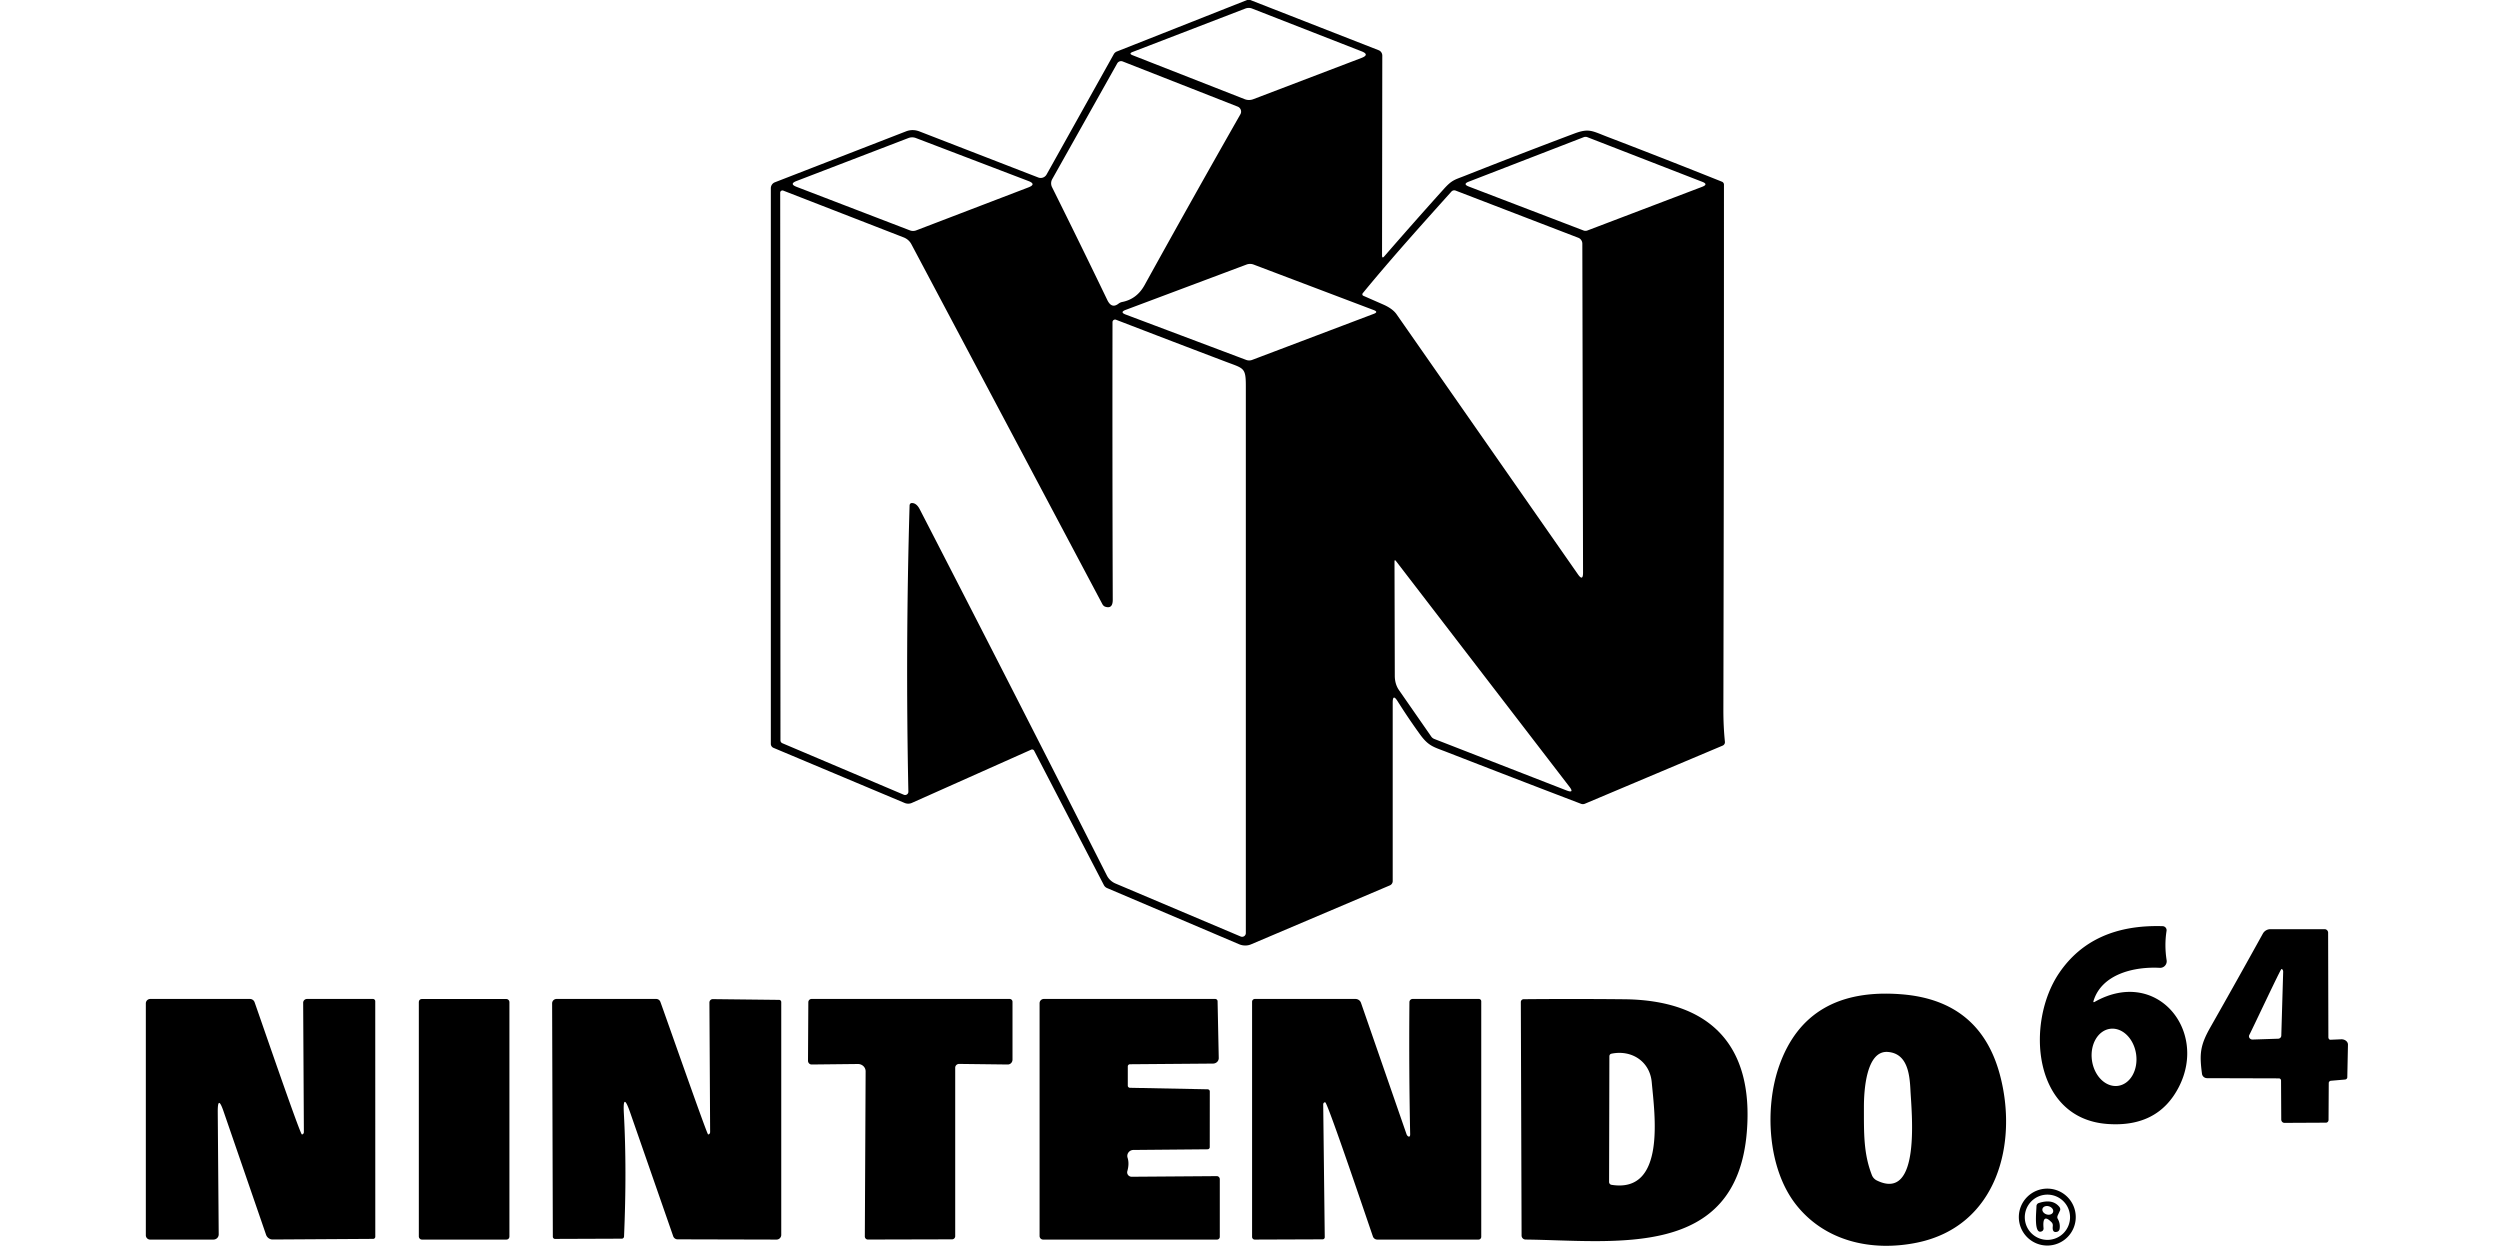 <?xml version="1.0" encoding="UTF-8" standalone="no"?>
<!DOCTYPE svg PUBLIC "-//W3C//DTD SVG 1.1//EN" "http://www.w3.org/Graphics/SVG/1.1/DTD/svg11.dtd">
<svg xmlns="http://www.w3.org/2000/svg" version="1.1" viewBox="0 0 600 300">
<path fill="#000000" d="
  M 299.31 0.00
  L 300.06 0.00
  L 330.87 12.05
  A 1.40 1.37 -79.6 0 1 331.75 13.35
  L 331.69 61.30
  Q 331.69 62.15 332.24 61.51
  Q 339.33 53.34 346.56 45.31
  C 348.51 43.16 349.17 43.14 351.49 42.22
  Q 364.61 37.03 377.81 32.06
  C 381.42 30.71 382.08 31.43 386.01 32.93
  Q 399.56 38.12 413.27 43.61
  A 0.76 0.75 10.9 0 1 413.75 44.31
  Q 413.75 107.50 413.61 170.50
  Q 413.61 174.39 413.98 178.04
  A 0.90 0.88 -14.7 0 1 413.43 178.95
  L 380.39 192.89
  A 1.31 1.25 -44.8 0 1 379.44 192.91
  Q 363.20 186.71 347.25 180.50
  C 344.07 179.26 342.86 179.11 340.77 176.21
  Q 337.97 172.34 335.41 168.27
  Q 334.25 166.43 334.25 168.60
  L 334.25 211.46
  A 1.12 1.12 78.5 0 1 333.57 212.49
  L 300.26 226.64
  A 3.75 3.58 44.0 0 1 297.39 226.62
  L 265.71 213.14
  A 1.54 1.53 87.0 0 1 264.94 212.44
  L 248.19 180.16
  A 0.55 0.55 -26.1 0 0 247.48 179.92
  L 218.84 192.70
  A 2.26 2.12 43.1 0 1 217.09 192.70
  L 185.63 179.48
  A 1.04 1.03 11.7 0 1 185.00 178.53
  L 185.00 45.18
  A 1.54 1.53 79.4 0 1 185.97 43.75
  L 217.44 31.53
  Q 219.05 30.91 220.69 31.55
  L 249.19 42.60
  A 1.62 1.60 -64.6 0 0 251.18 41.88
  L 267.31 13.00
  A 1.48 1.44 -85.8 0 1 268.02 12.37
  L 299.31 0.00
  Z
  M 271.83 13.26
  L 298.74 23.81
  A 2.90 2.78 -44.1 0 0 300.81 23.80
  L 326.75 13.91
  Q 328.82 13.11 326.76 12.31
  L 300.50 2.05
  A 2.32 2.14 -42.7 0 0 298.89 2.05
  L 271.85 12.46
  Q 270.80 12.86 271.83 13.26
  Z
  M 268.13 15.22
  L 252.54 42.98
  A 2.08 2.05 46.9 0 0 252.49 44.92
  Q 259.55 59.12 265.75 72.00
  Q 266.79 74.16 268.43 72.89
  Q 268.85 72.57 269.30 72.48
  Q 272.83 71.80 274.69 68.44
  Q 286.06 47.86 297.70 27.42
  A 1.29 1.29 -64.6 0 0 297.05 25.59
  L 269.45 14.75
  A 1.07 1.06 25.2 0 0 268.13 15.22
  Z
  M 408.53 43.63
  L 380.96 32.92
  A 1.30 1.17 -43.2 0 0 380.05 32.94
  L 352.50 43.60
  Q 350.98 44.18 352.51 44.77
  L 380.03 55.31
  A 1.35 1.34 45.3 0 0 380.97 55.32
  L 408.51 44.84
  Q 410.10 44.23 408.53 43.63
  Z
  M 246.81 43.44
  L 219.79 33.12
  A 2.53 2.47 -44.7 0 0 218.02 33.13
  L 191.17 43.44
  Q 189.35 44.14 191.17 44.84
  L 218.38 55.29
  A 2.12 2.09 -44.5 0 0 219.89 55.29
  L 246.81 44.98
  Q 248.82 44.21 246.81 43.44
  Z
  M 348.33 45.99
  C 341.02 54.14 333.89 62.05 327.06 70.37
  A 0.41 0.38 -58.1 0 0 327.18 70.98
  L 331.99 73.09
  Q 334.23 74.08 335.17 75.42
  L 378.70 137.83
  Q 379.93 139.60 379.93 137.44
  L 379.76 58.49
  A 1.53 1.51 -79.8 0 0 378.78 57.06
  L 349.35 45.74
  A 0.92 0.91 31.0 0 0 348.33 45.99
  Z
  M 218.80 120.73
  Q 219.95 120.69 220.75 122.25
  Q 243.44 166.26 265.65 210.12
  A 4.16 4.09 -1.7 0 0 267.73 212.05
  L 297.76 224.76
  A 0.89 0.89 11.4 0 0 299.00 223.94
  Q 299.00 158.33 299.00 92.66
  C 299.00 88.21 298.53 88.46 294.31 86.86
  Q 281.44 81.98 267.85 76.74
  A 0.62 0.62 10.6 0 0 267.00 77.32
  Q 266.95 111.22 267.06 143.94
  Q 267.07 146.19 265.28 145.62
  A 1.36 1.08 80.0 0 1 264.57 144.99
  L 218.72 58.59
  A 3.60 3.49 -2.7 0 0 216.89 56.98
  L 187.99 45.75
  A 0.54 0.53 10.9 0 0 187.25 46.24
  L 187.31 177.69
  A 0.75 0.74 11.2 0 0 187.78 178.38
  L 216.92 190.74
  A 0.79 0.78 10.7 0 0 218.01 190.00
  Q 217.30 155.41 218.30 121.32
  A 0.60 0.51 -89.9 0 1 218.80 120.73
  Z
  M 329.70 74.42
  L 300.88 63.50
  A 2.44 2.41 -44.6 0 0 299.15 63.50
  L 270.14 74.38
  Q 268.69 74.93 270.14 75.48
  L 299.06 86.37
  A 2.07 2.02 44.7 0 0 300.51 86.38
  L 329.71 75.32
  Q 330.89 74.87 329.70 74.42
  Z
  M 335.06 134.68
  Q 334.68 134.19 334.68 134.81
  L 334.75 162.21
  Q 334.76 164.20 335.77 165.65
  L 343.51 176.79
  A 1.76 1.42 -2.0 0 0 344.28 177.37
  L 375.98 189.71
  Q 377.93 190.46 376.65 188.80
  L 335.06 134.68
  Z"
/>
<path fill="#000000" d="
  M 502.74 240.44
  C 517.52 232.10 529.93 247.22 522.93 260.86
  Q 517.92 270.65 505.75 269.75
  C 487.77 268.42 486.14 245.38 494.20 233.52
  Q 502.19 221.76 519.04 222.28
  A 0.98 0.97 5.7 0 1 519.97 223.41
  Q 519.43 226.87 519.99 230.45
  A 1.58 1.58 87.1 0 1 518.34 232.28
  C 512.28 231.95 504.45 233.73 502.45 240.20
  Q 502.30 240.69 502.74 240.44
  Z
  M 508.344 260.601
  A 6.91 5.35 81.9 0 0 512.667 253.006
  A 6.91 5.35 81.9 0 0 506.396 246.919
  A 6.91 5.35 81.9 0 0 502.073 254.514
  A 6.91 5.35 81.9 0 0 508.344 260.601
  Z"
/>
<path fill="#000000" d="
  M 559.29 249.54
  L 561.86 249.43
  A 1.57 1.29 -1.1 0 1 563.51 250.73
  L 563.35 258.56
  A 0.60 0.54 -2.4 0 1 562.81 259.09
  L 559.44 259.38
  A 0.58 0.55 -2.2 0 0 558.90 259.93
  L 558.85 268.78
  A 0.67 0.61 -89.5 0 1 558.24 269.44
  L 548.28 269.49
  A 0.80 0.77 89.3 0 1 547.50 268.70
  L 547.45 259.32
  A 0.52 0.52 89.4 0 0 546.93 258.81
  L 529.68 258.76
  A 1.23 1.20 -3.5 0 1 528.48 257.72
  C 527.84 252.94 528.03 250.89 530.49 246.55
  Q 536.74 235.55 543.08 224.08
  A 2.10 2.09 -75.4 0 1 544.91 223.00
  L 557.90 223.00
  A 0.85 0.85 -0.0 0 1 558.75 223.85
  L 558.81 248.93
  A 0.61 0.46 89.1 0 0 559.29 249.54
  Z
  M 547.54 232.57
  C 547.33 232.58 540.68 246.77 539.84 248.38
  A 0.81 0.75 12.2 0 0 540.61 249.49
  L 546.77 249.29
  A 0.77 0.75 -0.4 0 0 547.51 248.56
  L 547.96 233.25
  A 0.65 0.40 -89.9 0 0 547.54 232.57
  Z"
/>
<path fill="#000000" d="
  M 431.06 289.13
  C 424.22 280.45 423.44 265.90 427.01 255.79
  Q 433.72 236.78 456.49 238.64
  Q 475.15 240.17 479.94 257.81
  C 484.42 274.33 479.36 294.33 460.00 298.25
  C 449.16 300.44 437.98 297.91 431.06 289.13
  Z
  M 450.43 283.31
  C 461.11 288.55 458.76 266.87 458.50 261.50
  C 458.31 257.70 457.74 252.85 453.12 252.47
  C 447.87 252.03 447.34 261.79 447.34 265.63
  C 447.34 272.03 447.24 276.85 449.25 282.02
  A 2.44 2.42 2.8 0 0 450.43 283.31
  Z"
/>
<path fill="#000000" d="
  M 72.93 271.68
  L 72.76 240.67
  A 0.92 0.91 -0.3 0 1 73.68 239.75
  L 89.51 239.75
  A 0.55 0.55 -89.2 0 1 90.06 240.30
  L 90.07 296.81
  A 0.52 0.51 89.4 0 1 89.57 297.33
  L 65.45 297.48
  A 1.71 1.67 80.0 0 1 63.85 296.33
  L 53.65 266.72
  Q 52.22 262.56 52.26 266.97
  L 52.49 296.25
  A 1.27 1.24 -0.2 0 1 51.22 297.50
  L 36.03 297.50
  A 1.03 1.03 0.2 0 1 35.00 296.47
  L 35.00 240.82
  A 1.07 1.07 -0.7 0 1 36.07 239.75
  L 59.99 239.75
  A 1.18 1.18 -9.9 0 1 61.10 240.53
  C 62.11 243.34 72.01 272.21 72.45 272.26
  A 0.57 0.44 -87.8 0 0 72.93 271.68
  Z"
/>
<rect fill="#000000" x="100.52" y="239.76" width="21.74" height="57.74" rx="0.70"/>
<path fill="#000000" d="
  M 149.73 267.28
  Q 150.46 280.57 149.77 296.75
  A 0.55 0.52 -88.9 0 1 149.25 297.28
  L 133.19 297.34
  A 0.54 0.51 90.0 0 1 132.68 296.80
  L 132.51 240.81
  A 1.06 1.06 0.0 0 1 133.57 239.75
  L 157.49 239.75
  A 1.07 1.06 79.7 0 1 158.49 240.45
  C 159.54 243.28 169.66 272.23 169.94 272.26
  A 0.56 0.45 -87.7 0 0 170.43 271.69
  L 170.26 240.61
  A 0.82 0.80 -89.7 0 1 171.07 239.79
  L 187.00 239.97
  A 0.53 0.51 -89.4 0 1 187.50 240.50
  L 187.50 296.37
  A 1.13 1.13 0.0 0 1 186.37 297.50
  L 162.61 297.44
  A 1.11 1.10 80.3 0 1 161.57 296.70
  L 151.23 266.98
  Q 149.42 261.76 149.73 267.28
  Z"
/>
<path fill="#000000" d="
  M 205.88 255.36
  L 194.80 255.48
  A 0.90 0.87 89.7 0 1 193.92 254.58
  L 194.00 240.53
  A 0.79 0.77 -89.6 0 1 194.77 239.75
  L 242.32 239.75
  A 0.68 0.68 0.0 0 1 243.00 240.43
  L 243.00 254.31
  A 1.17 1.13 -89.8 0 1 241.86 255.48
  L 230.21 255.34
  A 0.94 0.90 0.6 0 0 229.25 256.24
  L 229.25 296.68
  A 0.76 0.75 -90.0 0 1 228.50 297.44
  L 208.30 297.49
  A 0.74 0.73 -90.0 0 1 207.56 296.74
  L 207.75 257.12
  A 1.84 1.75 -0.3 0 0 205.88 255.36
  Z"
/>
<path fill="#000000" d="
  M 271.60 282.42
  L 292.02 282.27
  A 0.74 0.72 89.6 0 1 292.75 283.01
  L 292.75 296.83
  A 0.67 0.67 0.0 0 1 292.08 297.50
  L 250.35 297.50
  A 0.85 0.85 -90.0 0 1 249.50 296.65
  L 249.50 240.77
  A 1.02 1.02 0.0 0 1 250.52 239.75
  L 291.65 239.75
  A 0.57 0.55 -0.5 0 1 292.22 240.29
  L 292.50 253.92
  A 1.38 1.31 -0.8 0 1 291.13 255.26
  L 271.19 255.42
  A 0.52 0.52 90.0 0 0 270.67 255.94
  L 270.67 260.56
  A 0.53 0.51 0.6 0 0 271.19 261.07
  L 289.82 261.43
  A 0.54 0.51 0.6 0 1 290.35 261.94
  L 290.34 275.31
  A 0.53 0.52 0.0 0 1 289.81 275.83
  L 272.01 275.99
  A 1.46 1.43 -9.1 0 0 270.62 277.86
  Q 271.07 279.27 270.56 281.08
  A 1.07 1.05 7.7 0 0 271.60 282.42
  Z"
/>
<path fill="#000000" d="
  M 317.57 265.07
  L 317.94 296.93
  A 0.51 0.51 -0.6 0 1 317.44 297.44
  L 301.14 297.50
  A 0.65 0.64 -90.0 0 1 300.50 296.85
  L 300.50 240.42
  A 0.67 0.67 -0.2 0 1 301.17 239.75
  L 325.31 239.75
  A 1.41 1.39 -9.2 0 1 326.64 240.69
  L 337.55 272.16
  A 0.98 0.56 79.7 0 0 338.06 272.77
  Q 338.45 272.88 338.44 272.19
  Q 338.12 256.97 338.26 240.51
  A 0.77 0.77 -89.6 0 1 339.03 239.75
  L 354.94 239.75
  A 0.56 0.56 0.0 0 1 355.50 240.31
  L 355.50 296.84
  A 0.66 0.66 0.0 0 1 354.84 297.50
  L 330.55 297.50
  A 1.12 1.11 -9.6 0 1 329.50 296.76
  C 328.42 293.67 318.66 264.69 318.06 264.56
  A 0.49 0.40 -85.2 0 0 317.57 265.07
  Z"
/>
<path fill="#000000" d="
  M 389.75 239.82
  C 410.19 240.01 420.97 250.63 419.23 271.74
  C 416.70 302.31 387.68 297.74 366.13 297.49
  A 0.96 0.96 0.0 0 1 365.18 296.54
  L 365.00 240.49
  A 0.68 0.68 -0.4 0 1 365.67 239.81
  Q 377.66 239.70 389.75 239.82
  Z
  M 396.42 259.76
  C 395.97 254.68 391.53 251.89 386.73 252.89
  A 0.63 0.60 84.4 0 0 386.25 253.50
  L 386.18 283.67
  A 0.70 0.69 -85.7 0 0 386.77 284.36
  C 399.94 286.45 397.08 267.15 396.42 259.76
  Z"
/>
<path fill="#000000" d="
  M 498.18 292.10
  A 6.83 6.83 0.0 0 1 491.35 298.93
  A 6.83 6.83 0.0 0 1 484.52 292.10
  A 6.83 6.83 0.0 0 1 491.35 285.27
  A 6.83 6.83 0.0 0 1 498.18 292.10
  Z
  M 496.81 292.14
  A 5.43 5.43 0.0 0 0 491.38 286.71
  A 5.43 5.43 0.0 0 0 485.95 292.14
  A 5.43 5.43 0.0 0 0 491.38 297.57
  A 5.43 5.43 0.0 0 0 496.81 292.14
  Z"
/>
<path fill="#000000" d="
  M 493.84 292.48
  Q 494.52 293.65 494.30 294.96
  A 0.85 0.80 87.5 0 1 493.73 295.62
  Q 492.47 295.98 492.67 294.25
  A 1.16 0.93 -67.8 0 0 492.41 293.38
  Q 490.11 291.01 490.45 294.76
  A 0.77 0.69 75.4 0 1 490.07 295.50
  C 488.02 296.50 488.75 290.68 488.75 289.49
  A 0.80 0.80 81.0 0 1 489.30 288.73
  Q 492.57 287.65 494.21 289.61
  A 0.97 0.71 41.1 0 1 494.41 290.50
  L 493.87 291.67
  A 1.00 0.64 -55.2 0 0 493.84 292.48
  Z
  M 492.738 290.892
  A 1.33 1.01 17.6 0 0 491.775 289.527
  A 1.33 1.01 17.6 0 0 490.202 290.088
  A 1.33 1.01 17.6 0 0 491.165 291.453
  A 1.33 1.01 17.6 0 0 492.738 290.892
  Z"
/>
</svg>
